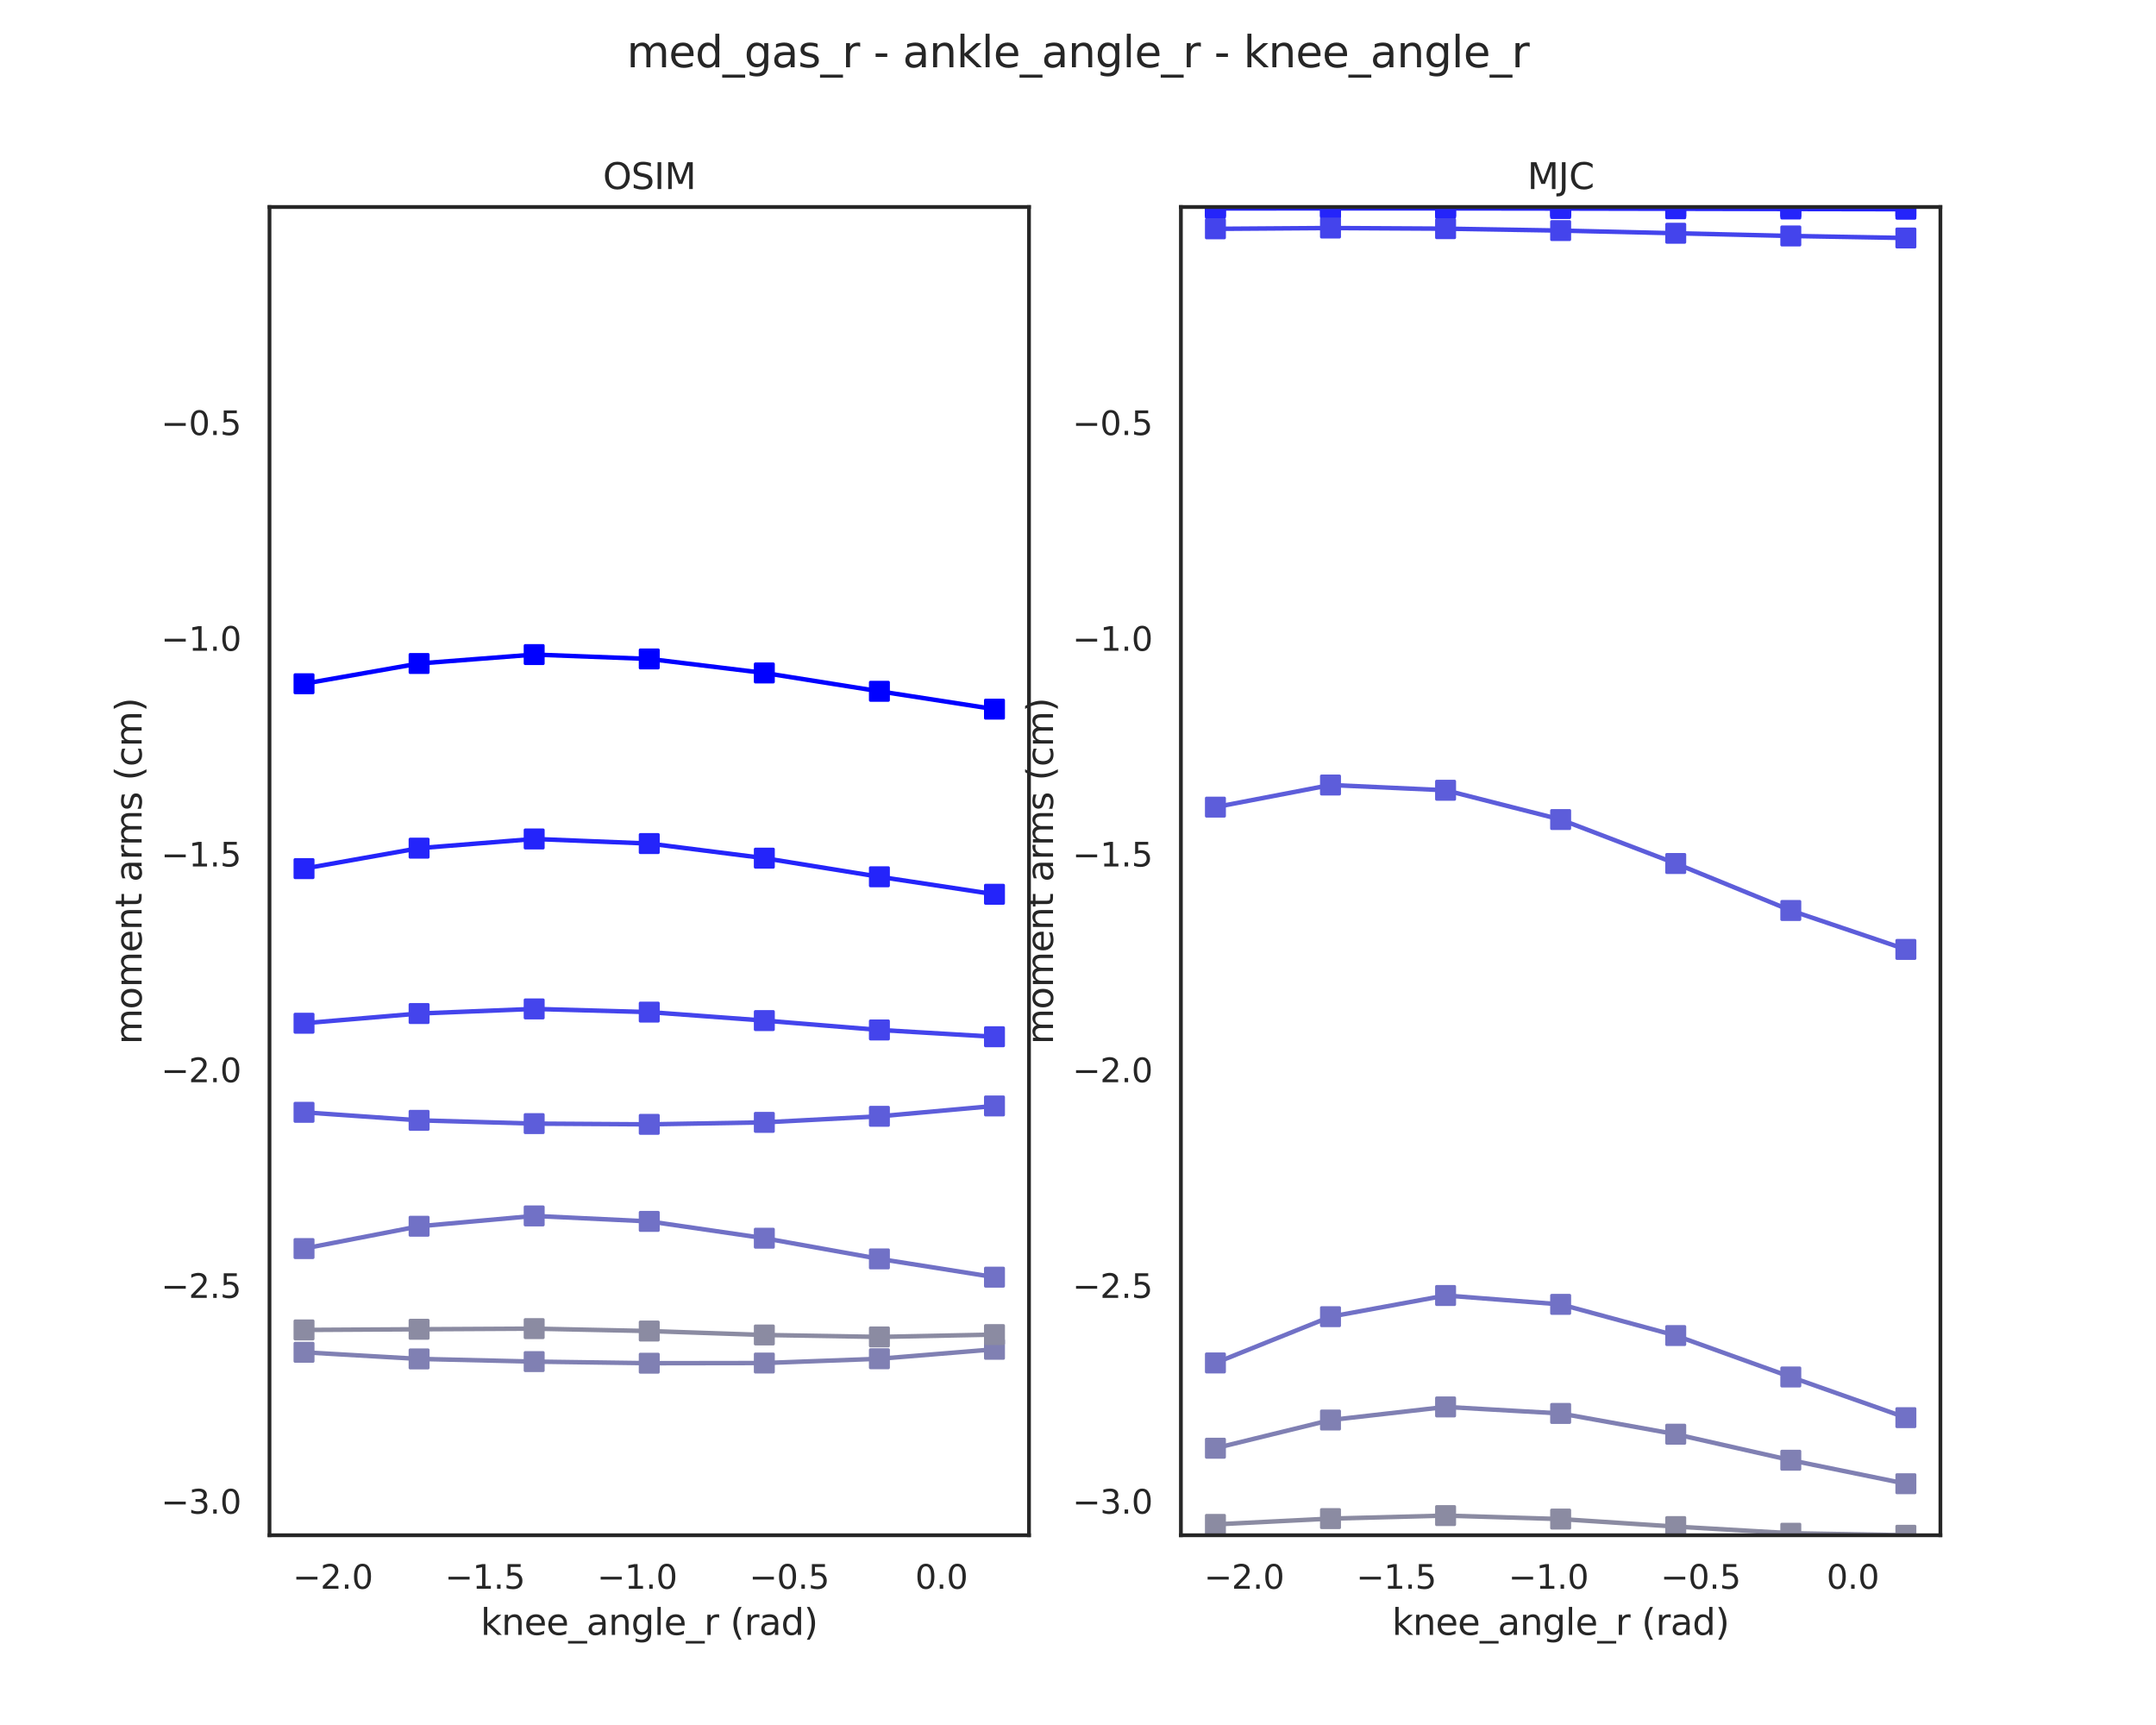 <?xml version="1.0" encoding="utf-8" standalone="no"?>
<!DOCTYPE svg PUBLIC "-//W3C//DTD SVG 1.1//EN"
  "http://www.w3.org/Graphics/SVG/1.1/DTD/svg11.dtd">
<svg xmlns:xlink="http://www.w3.org/1999/xlink" width="720pt" height="576pt" viewBox="0 0 720 576" xmlns="http://www.w3.org/2000/svg" version="1.1">
 <defs>
  <style type="text/css">*{stroke-linejoin: round; stroke-linecap: butt}</style>
 </defs>
 <g id="figure_1">
  <g id="patch_1">
   <path d="M 0 576 
L 720 576 
L 720 0 
L 0 0 
z
" style="fill: #ffffff"/>
  </g>
  <g id="axes_1">
   <g id="patch_2">
    <path d="M 90 512.64 
L 343.636 512.64 
L 343.636 69.12 
L 90 69.12 
z
" style="fill: #ffffff"/>
   </g>
   <g id="matplotlib.axis_1">
    <g id="xtick_1">
     <g id="text_1">
      <!-- −2.0 -->
      <g style="fill: #262626" transform="translate(97.767 530.498) scale(0.11 -0.11)">
       <defs>
        <path id="DejaVuSans-2212" d="M 678 2272 
L 4684 2272 
L 4684 1741 
L 678 1741 
L 678 2272 
z
" transform="scale(0.016)"/>
        <path id="DejaVuSans-32" d="M 1228 531 
L 3431 531 
L 3431 0 
L 469 0 
L 469 531 
Q 828 903 1448 1529 
Q 2069 2156 2228 2338 
Q 2531 2678 2651 2914 
Q 2772 3150 2772 3378 
Q 2772 3750 2511 3984 
Q 2250 4219 1831 4219 
Q 1534 4219 1204 4116 
Q 875 4013 500 3803 
L 500 4441 
Q 881 4594 1212 4672 
Q 1544 4750 1819 4750 
Q 2544 4750 2975 4387 
Q 3406 4025 3406 3419 
Q 3406 3131 3298 2873 
Q 3191 2616 2906 2266 
Q 2828 2175 2409 1742 
Q 1991 1309 1228 531 
z
" transform="scale(0.016)"/>
        <path id="DejaVuSans-2e" d="M 684 794 
L 1344 794 
L 1344 0 
L 684 0 
L 684 794 
z
" transform="scale(0.016)"/>
        <path id="DejaVuSans-30" d="M 2034 4250 
Q 1547 4250 1301 3770 
Q 1056 3291 1056 2328 
Q 1056 1369 1301 889 
Q 1547 409 2034 409 
Q 2525 409 2770 889 
Q 3016 1369 3016 2328 
Q 3016 3291 2770 3770 
Q 2525 4250 2034 4250 
z
M 2034 4750 
Q 2819 4750 3233 4129 
Q 3647 3509 3647 2328 
Q 3647 1150 3233 529 
Q 2819 -91 2034 -91 
Q 1250 -91 836 529 
Q 422 1150 422 2328 
Q 422 3509 836 4129 
Q 1250 4750 2034 4750 
z
" transform="scale(0.016)"/>
       </defs>
       <use xlink:href="#DejaVuSans-2212"/>
       <use xlink:href="#DejaVuSans-32" x="83.789"/>
       <use xlink:href="#DejaVuSans-2e" x="147.412"/>
       <use xlink:href="#DejaVuSans-30" x="179.199"/>
      </g>
     </g>
    </g>
    <g id="xtick_2">
     <g id="text_2">
      <!-- −1.5 -->
      <g style="fill: #262626" transform="translate(148.58 530.498) scale(0.11 -0.11)">
       <defs>
        <path id="DejaVuSans-31" d="M 794 531 
L 1825 531 
L 1825 4091 
L 703 3866 
L 703 4441 
L 1819 4666 
L 2450 4666 
L 2450 531 
L 3481 531 
L 3481 0 
L 794 0 
L 794 531 
z
" transform="scale(0.016)"/>
        <path id="DejaVuSans-35" d="M 691 4666 
L 3169 4666 
L 3169 4134 
L 1269 4134 
L 1269 2991 
Q 1406 3038 1543 3061 
Q 1681 3084 1819 3084 
Q 2600 3084 3056 2656 
Q 3513 2228 3513 1497 
Q 3513 744 3044 326 
Q 2575 -91 1722 -91 
Q 1428 -91 1123 -41 
Q 819 9 494 109 
L 494 744 
Q 775 591 1075 516 
Q 1375 441 1709 441 
Q 2250 441 2565 725 
Q 2881 1009 2881 1497 
Q 2881 1984 2565 2268 
Q 2250 2553 1709 2553 
Q 1456 2553 1204 2497 
Q 953 2441 691 2322 
L 691 4666 
z
" transform="scale(0.016)"/>
       </defs>
       <use xlink:href="#DejaVuSans-2212"/>
       <use xlink:href="#DejaVuSans-31" x="83.789"/>
       <use xlink:href="#DejaVuSans-2e" x="147.412"/>
       <use xlink:href="#DejaVuSans-35" x="179.199"/>
      </g>
     </g>
    </g>
    <g id="xtick_3">
     <g id="text_3">
      <!-- −1.0 -->
      <g style="fill: #262626" transform="translate(199.393 530.498) scale(0.11 -0.11)">
       <use xlink:href="#DejaVuSans-2212"/>
       <use xlink:href="#DejaVuSans-31" x="83.789"/>
       <use xlink:href="#DejaVuSans-2e" x="147.412"/>
       <use xlink:href="#DejaVuSans-30" x="179.199"/>
      </g>
     </g>
    </g>
    <g id="xtick_4">
     <g id="text_4">
      <!-- −0.5 -->
      <g style="fill: #262626" transform="translate(250.205 530.498) scale(0.11 -0.11)">
       <use xlink:href="#DejaVuSans-2212"/>
       <use xlink:href="#DejaVuSans-30" x="83.789"/>
       <use xlink:href="#DejaVuSans-2e" x="147.412"/>
       <use xlink:href="#DejaVuSans-35" x="179.199"/>
      </g>
     </g>
    </g>
    <g id="xtick_5">
     <g id="text_5">
      <!-- 0.0 -->
      <g style="fill: #262626" transform="translate(305.627 530.498) scale(0.11 -0.11)">
       <use xlink:href="#DejaVuSans-30"/>
       <use xlink:href="#DejaVuSans-2e" x="63.623"/>
       <use xlink:href="#DejaVuSans-30" x="95.41"/>
      </g>
     </g>
    </g>
    <g id="text_6">
     <!-- knee_angle_r (rad) -->
     <g style="fill: #262626" transform="translate(160.503 545.904) scale(0.12 -0.12)">
      <defs>
       <path id="DejaVuSans-6b" d="M 581 4863 
L 1159 4863 
L 1159 1991 
L 2875 3500 
L 3609 3500 
L 1753 1863 
L 3688 0 
L 2938 0 
L 1159 1709 
L 1159 0 
L 581 0 
L 581 4863 
z
" transform="scale(0.016)"/>
       <path id="DejaVuSans-6e" d="M 3513 2113 
L 3513 0 
L 2938 0 
L 2938 2094 
Q 2938 2591 2744 2837 
Q 2550 3084 2163 3084 
Q 1697 3084 1428 2787 
Q 1159 2491 1159 1978 
L 1159 0 
L 581 0 
L 581 3500 
L 1159 3500 
L 1159 2956 
Q 1366 3272 1645 3428 
Q 1925 3584 2291 3584 
Q 2894 3584 3203 3211 
Q 3513 2838 3513 2113 
z
" transform="scale(0.016)"/>
       <path id="DejaVuSans-65" d="M 3597 1894 
L 3597 1613 
L 953 1613 
Q 991 1019 1311 708 
Q 1631 397 2203 397 
Q 2534 397 2845 478 
Q 3156 559 3463 722 
L 3463 178 
Q 3153 47 2828 -22 
Q 2503 -91 2169 -91 
Q 1331 -91 842 396 
Q 353 884 353 1716 
Q 353 2575 817 3079 
Q 1281 3584 2069 3584 
Q 2775 3584 3186 3129 
Q 3597 2675 3597 1894 
z
M 3022 2063 
Q 3016 2534 2758 2815 
Q 2500 3097 2075 3097 
Q 1594 3097 1305 2825 
Q 1016 2553 972 2059 
L 3022 2063 
z
" transform="scale(0.016)"/>
       <path id="DejaVuSans-5f" d="M 3263 -1063 
L 3263 -1509 
L -63 -1509 
L -63 -1063 
L 3263 -1063 
z
" transform="scale(0.016)"/>
       <path id="DejaVuSans-61" d="M 2194 1759 
Q 1497 1759 1228 1600 
Q 959 1441 959 1056 
Q 959 750 1161 570 
Q 1363 391 1709 391 
Q 2188 391 2477 730 
Q 2766 1069 2766 1631 
L 2766 1759 
L 2194 1759 
z
M 3341 1997 
L 3341 0 
L 2766 0 
L 2766 531 
Q 2569 213 2275 61 
Q 1981 -91 1556 -91 
Q 1019 -91 701 211 
Q 384 513 384 1019 
Q 384 1609 779 1909 
Q 1175 2209 1959 2209 
L 2766 2209 
L 2766 2266 
Q 2766 2663 2505 2880 
Q 2244 3097 1772 3097 
Q 1472 3097 1187 3025 
Q 903 2953 641 2809 
L 641 3341 
Q 956 3463 1253 3523 
Q 1550 3584 1831 3584 
Q 2591 3584 2966 3190 
Q 3341 2797 3341 1997 
z
" transform="scale(0.016)"/>
       <path id="DejaVuSans-67" d="M 2906 1791 
Q 2906 2416 2648 2759 
Q 2391 3103 1925 3103 
Q 1463 3103 1205 2759 
Q 947 2416 947 1791 
Q 947 1169 1205 825 
Q 1463 481 1925 481 
Q 2391 481 2648 825 
Q 2906 1169 2906 1791 
z
M 3481 434 
Q 3481 -459 3084 -895 
Q 2688 -1331 1869 -1331 
Q 1566 -1331 1297 -1286 
Q 1028 -1241 775 -1147 
L 775 -588 
Q 1028 -725 1275 -790 
Q 1522 -856 1778 -856 
Q 2344 -856 2625 -561 
Q 2906 -266 2906 331 
L 2906 616 
Q 2728 306 2450 153 
Q 2172 0 1784 0 
Q 1141 0 747 490 
Q 353 981 353 1791 
Q 353 2603 747 3093 
Q 1141 3584 1784 3584 
Q 2172 3584 2450 3431 
Q 2728 3278 2906 2969 
L 2906 3500 
L 3481 3500 
L 3481 434 
z
" transform="scale(0.016)"/>
       <path id="DejaVuSans-6c" d="M 603 4863 
L 1178 4863 
L 1178 0 
L 603 0 
L 603 4863 
z
" transform="scale(0.016)"/>
       <path id="DejaVuSans-72" d="M 2631 2963 
Q 2534 3019 2420 3045 
Q 2306 3072 2169 3072 
Q 1681 3072 1420 2755 
Q 1159 2438 1159 1844 
L 1159 0 
L 581 0 
L 581 3500 
L 1159 3500 
L 1159 2956 
Q 1341 3275 1631 3429 
Q 1922 3584 2338 3584 
Q 2397 3584 2469 3576 
Q 2541 3569 2628 3553 
L 2631 2963 
z
" transform="scale(0.016)"/>
       <path id="DejaVuSans-20" transform="scale(0.016)"/>
       <path id="DejaVuSans-28" d="M 1984 4856 
Q 1566 4138 1362 3434 
Q 1159 2731 1159 2009 
Q 1159 1288 1364 580 
Q 1569 -128 1984 -844 
L 1484 -844 
Q 1016 -109 783 600 
Q 550 1309 550 2009 
Q 550 2706 781 3412 
Q 1013 4119 1484 4856 
L 1984 4856 
z
" transform="scale(0.016)"/>
       <path id="DejaVuSans-64" d="M 2906 2969 
L 2906 4863 
L 3481 4863 
L 3481 0 
L 2906 0 
L 2906 525 
Q 2725 213 2448 61 
Q 2172 -91 1784 -91 
Q 1150 -91 751 415 
Q 353 922 353 1747 
Q 353 2572 751 3078 
Q 1150 3584 1784 3584 
Q 2172 3584 2448 3432 
Q 2725 3281 2906 2969 
z
M 947 1747 
Q 947 1113 1208 752 
Q 1469 391 1925 391 
Q 2381 391 2643 752 
Q 2906 1113 2906 1747 
Q 2906 2381 2643 2742 
Q 2381 3103 1925 3103 
Q 1469 3103 1208 2742 
Q 947 2381 947 1747 
z
" transform="scale(0.016)"/>
       <path id="DejaVuSans-29" d="M 513 4856 
L 1013 4856 
Q 1481 4119 1714 3412 
Q 1947 2706 1947 2009 
Q 1947 1309 1714 600 
Q 1481 -109 1013 -844 
L 513 -844 
Q 928 -128 1133 580 
Q 1338 1288 1338 2009 
Q 1338 2731 1133 3434 
Q 928 4138 513 4856 
z
" transform="scale(0.016)"/>
      </defs>
      <use xlink:href="#DejaVuSans-6b"/>
      <use xlink:href="#DejaVuSans-6e" x="57.91"/>
      <use xlink:href="#DejaVuSans-65" x="121.289"/>
      <use xlink:href="#DejaVuSans-65" x="182.812"/>
      <use xlink:href="#DejaVuSans-5f" x="244.336"/>
      <use xlink:href="#DejaVuSans-61" x="294.336"/>
      <use xlink:href="#DejaVuSans-6e" x="355.615"/>
      <use xlink:href="#DejaVuSans-67" x="418.994"/>
      <use xlink:href="#DejaVuSans-6c" x="482.471"/>
      <use xlink:href="#DejaVuSans-65" x="510.254"/>
      <use xlink:href="#DejaVuSans-5f" x="571.777"/>
      <use xlink:href="#DejaVuSans-72" x="621.777"/>
      <use xlink:href="#DejaVuSans-20" x="662.891"/>
      <use xlink:href="#DejaVuSans-28" x="694.678"/>
      <use xlink:href="#DejaVuSans-72" x="733.691"/>
      <use xlink:href="#DejaVuSans-61" x="774.805"/>
      <use xlink:href="#DejaVuSans-64" x="836.084"/>
      <use xlink:href="#DejaVuSans-29" x="899.561"/>
     </g>
    </g>
   </g>
   <g id="matplotlib.axis_2">
    <g id="ytick_1">
     <g id="text_7">
      <!-- −3.0 -->
      <g style="fill: #262626" transform="translate(53.789 505.416) scale(0.11 -0.11)">
       <defs>
        <path id="DejaVuSans-33" d="M 2597 2516 
Q 3050 2419 3304 2112 
Q 3559 1806 3559 1356 
Q 3559 666 3084 287 
Q 2609 -91 1734 -91 
Q 1441 -91 1130 -33 
Q 819 25 488 141 
L 488 750 
Q 750 597 1062 519 
Q 1375 441 1716 441 
Q 2309 441 2620 675 
Q 2931 909 2931 1356 
Q 2931 1769 2642 2001 
Q 2353 2234 1838 2234 
L 1294 2234 
L 1294 2753 
L 1863 2753 
Q 2328 2753 2575 2939 
Q 2822 3125 2822 3475 
Q 2822 3834 2567 4026 
Q 2313 4219 1838 4219 
Q 1578 4219 1281 4162 
Q 984 4106 628 3988 
L 628 4550 
Q 988 4650 1302 4700 
Q 1616 4750 1894 4750 
Q 2613 4750 3031 4423 
Q 3450 4097 3450 3541 
Q 3450 3153 3228 2886 
Q 3006 2619 2597 2516 
z
" transform="scale(0.016)"/>
       </defs>
       <use xlink:href="#DejaVuSans-2212"/>
       <use xlink:href="#DejaVuSans-33" x="83.789"/>
       <use xlink:href="#DejaVuSans-2e" x="147.412"/>
       <use xlink:href="#DejaVuSans-30" x="179.199"/>
      </g>
     </g>
    </g>
    <g id="ytick_2">
     <g id="text_8">
      <!-- −2.5 -->
      <g style="fill: #262626" transform="translate(53.789 433.385) scale(0.11 -0.11)">
       <use xlink:href="#DejaVuSans-2212"/>
       <use xlink:href="#DejaVuSans-32" x="83.789"/>
       <use xlink:href="#DejaVuSans-2e" x="147.412"/>
       <use xlink:href="#DejaVuSans-35" x="179.199"/>
      </g>
     </g>
    </g>
    <g id="ytick_3">
     <g id="text_9">
      <!-- −2.0 -->
      <g style="fill: #262626" transform="translate(53.789 361.354) scale(0.11 -0.11)">
       <use xlink:href="#DejaVuSans-2212"/>
       <use xlink:href="#DejaVuSans-32" x="83.789"/>
       <use xlink:href="#DejaVuSans-2e" x="147.412"/>
       <use xlink:href="#DejaVuSans-30" x="179.199"/>
      </g>
     </g>
    </g>
    <g id="ytick_4">
     <g id="text_10">
      <!-- −1.5 -->
      <g style="fill: #262626" transform="translate(53.789 289.323) scale(0.11 -0.11)">
       <use xlink:href="#DejaVuSans-2212"/>
       <use xlink:href="#DejaVuSans-31" x="83.789"/>
       <use xlink:href="#DejaVuSans-2e" x="147.412"/>
       <use xlink:href="#DejaVuSans-35" x="179.199"/>
      </g>
     </g>
    </g>
    <g id="ytick_5">
     <g id="text_11">
      <!-- −1.0 -->
      <g style="fill: #262626" transform="translate(53.789 217.292) scale(0.11 -0.11)">
       <use xlink:href="#DejaVuSans-2212"/>
       <use xlink:href="#DejaVuSans-31" x="83.789"/>
       <use xlink:href="#DejaVuSans-2e" x="147.412"/>
       <use xlink:href="#DejaVuSans-30" x="179.199"/>
      </g>
     </g>
    </g>
    <g id="ytick_6">
     <g id="text_12">
      <!-- −0.5 -->
      <g style="fill: #262626" transform="translate(53.789 145.261) scale(0.11 -0.11)">
       <use xlink:href="#DejaVuSans-2212"/>
       <use xlink:href="#DejaVuSans-30" x="83.789"/>
       <use xlink:href="#DejaVuSans-2e" x="147.412"/>
       <use xlink:href="#DejaVuSans-35" x="179.199"/>
      </g>
     </g>
    </g>
    <g id="text_13">
     <!-- moment arms (cm) -->
     <g style="fill: #262626" transform="translate(47.293 348.734) rotate(-90) scale(0.12 -0.12)">
      <defs>
       <path id="DejaVuSans-6d" d="M 3328 2828 
Q 3544 3216 3844 3400 
Q 4144 3584 4550 3584 
Q 5097 3584 5394 3201 
Q 5691 2819 5691 2113 
L 5691 0 
L 5113 0 
L 5113 2094 
Q 5113 2597 4934 2840 
Q 4756 3084 4391 3084 
Q 3944 3084 3684 2787 
Q 3425 2491 3425 1978 
L 3425 0 
L 2847 0 
L 2847 2094 
Q 2847 2600 2669 2842 
Q 2491 3084 2119 3084 
Q 1678 3084 1418 2786 
Q 1159 2488 1159 1978 
L 1159 0 
L 581 0 
L 581 3500 
L 1159 3500 
L 1159 2956 
Q 1356 3278 1631 3431 
Q 1906 3584 2284 3584 
Q 2666 3584 2933 3390 
Q 3200 3197 3328 2828 
z
" transform="scale(0.016)"/>
       <path id="DejaVuSans-6f" d="M 1959 3097 
Q 1497 3097 1228 2736 
Q 959 2375 959 1747 
Q 959 1119 1226 758 
Q 1494 397 1959 397 
Q 2419 397 2687 759 
Q 2956 1122 2956 1747 
Q 2956 2369 2687 2733 
Q 2419 3097 1959 3097 
z
M 1959 3584 
Q 2709 3584 3137 3096 
Q 3566 2609 3566 1747 
Q 3566 888 3137 398 
Q 2709 -91 1959 -91 
Q 1206 -91 779 398 
Q 353 888 353 1747 
Q 353 2609 779 3096 
Q 1206 3584 1959 3584 
z
" transform="scale(0.016)"/>
       <path id="DejaVuSans-74" d="M 1172 4494 
L 1172 3500 
L 2356 3500 
L 2356 3053 
L 1172 3053 
L 1172 1153 
Q 1172 725 1289 603 
Q 1406 481 1766 481 
L 2356 481 
L 2356 0 
L 1766 0 
Q 1100 0 847 248 
Q 594 497 594 1153 
L 594 3053 
L 172 3053 
L 172 3500 
L 594 3500 
L 594 4494 
L 1172 4494 
z
" transform="scale(0.016)"/>
       <path id="DejaVuSans-73" d="M 2834 3397 
L 2834 2853 
Q 2591 2978 2328 3040 
Q 2066 3103 1784 3103 
Q 1356 3103 1142 2972 
Q 928 2841 928 2578 
Q 928 2378 1081 2264 
Q 1234 2150 1697 2047 
L 1894 2003 
Q 2506 1872 2764 1633 
Q 3022 1394 3022 966 
Q 3022 478 2636 193 
Q 2250 -91 1575 -91 
Q 1294 -91 989 -36 
Q 684 19 347 128 
L 347 722 
Q 666 556 975 473 
Q 1284 391 1588 391 
Q 1994 391 2212 530 
Q 2431 669 2431 922 
Q 2431 1156 2273 1281 
Q 2116 1406 1581 1522 
L 1381 1569 
Q 847 1681 609 1914 
Q 372 2147 372 2553 
Q 372 3047 722 3315 
Q 1072 3584 1716 3584 
Q 2034 3584 2315 3537 
Q 2597 3491 2834 3397 
z
" transform="scale(0.016)"/>
       <path id="DejaVuSans-63" d="M 3122 3366 
L 3122 2828 
Q 2878 2963 2633 3030 
Q 2388 3097 2138 3097 
Q 1578 3097 1268 2742 
Q 959 2388 959 1747 
Q 959 1106 1268 751 
Q 1578 397 2138 397 
Q 2388 397 2633 464 
Q 2878 531 3122 666 
L 3122 134 
Q 2881 22 2623 -34 
Q 2366 -91 2075 -91 
Q 1284 -91 818 406 
Q 353 903 353 1747 
Q 353 2603 823 3093 
Q 1294 3584 2113 3584 
Q 2378 3584 2631 3529 
Q 2884 3475 3122 3366 
z
" transform="scale(0.016)"/>
      </defs>
      <use xlink:href="#DejaVuSans-6d"/>
      <use xlink:href="#DejaVuSans-6f" x="97.412"/>
      <use xlink:href="#DejaVuSans-6d" x="158.594"/>
      <use xlink:href="#DejaVuSans-65" x="256.006"/>
      <use xlink:href="#DejaVuSans-6e" x="317.529"/>
      <use xlink:href="#DejaVuSans-74" x="380.908"/>
      <use xlink:href="#DejaVuSans-20" x="420.117"/>
      <use xlink:href="#DejaVuSans-61" x="451.904"/>
      <use xlink:href="#DejaVuSans-72" x="513.184"/>
      <use xlink:href="#DejaVuSans-6d" x="552.547"/>
      <use xlink:href="#DejaVuSans-73" x="649.959"/>
      <use xlink:href="#DejaVuSans-20" x="702.059"/>
      <use xlink:href="#DejaVuSans-28" x="733.846"/>
      <use xlink:href="#DejaVuSans-63" x="772.859"/>
      <use xlink:href="#DejaVuSans-6d" x="827.84"/>
      <use xlink:href="#DejaVuSans-29" x="925.252"/>
     </g>
    </g>
   </g>
   <g id="line2d_1">
    <path d="M 101.529 228.313 
L 139.959 221.546 
L 178.388 218.571 
L 216.818 220.028 
L 255.248 224.71 
L 293.678 230.829 
L 332.107 236.792 
" clip-path="url(#p6b335e7b1e)" style="fill: none; stroke: #0000ff; stroke-width: 1.5; stroke-linecap: round"/>
    <defs>
     <path id="m01682c5b26" d="M -3 3 
L 3 3 
L 3 -3 
L -3 -3 
z
" style="stroke: #0000ff; stroke-linejoin: miter"/>
    </defs>
    <g clip-path="url(#p6b335e7b1e)">
     <use xlink:href="#m01682c5b26" x="101.529" y="228.313" style="fill: #0000ff; stroke: #0000ff; stroke-linejoin: miter"/>
     <use xlink:href="#m01682c5b26" x="139.959" y="221.546" style="fill: #0000ff; stroke: #0000ff; stroke-linejoin: miter"/>
     <use xlink:href="#m01682c5b26" x="178.388" y="218.571" style="fill: #0000ff; stroke: #0000ff; stroke-linejoin: miter"/>
     <use xlink:href="#m01682c5b26" x="216.818" y="220.028" style="fill: #0000ff; stroke: #0000ff; stroke-linejoin: miter"/>
     <use xlink:href="#m01682c5b26" x="255.248" y="224.71" style="fill: #0000ff; stroke: #0000ff; stroke-linejoin: miter"/>
     <use xlink:href="#m01682c5b26" x="293.678" y="230.829" style="fill: #0000ff; stroke: #0000ff; stroke-linejoin: miter"/>
     <use xlink:href="#m01682c5b26" x="332.107" y="236.792" style="fill: #0000ff; stroke: #0000ff; stroke-linejoin: miter"/>
    </g>
   </g>
   <g id="line2d_2">
    <path d="M 101.529 290.048 
L 139.959 283.212 
L 178.388 280.14 
L 216.818 281.678 
L 255.248 286.55 
L 293.678 292.77 
L 332.107 298.606 
" clip-path="url(#p6b335e7b1e)" style="fill: none; stroke: #2424fa; stroke-width: 1.5; stroke-linecap: round"/>
    <defs>
     <path id="mc6eb8c9f52" d="M -3 3 
L 3 3 
L 3 -3 
L -3 -3 
z
" style="stroke: #2424fa; stroke-linejoin: miter"/>
    </defs>
    <g clip-path="url(#p6b335e7b1e)">
     <use xlink:href="#mc6eb8c9f52" x="101.529" y="290.048" style="fill: #2424fa; stroke: #2424fa; stroke-linejoin: miter"/>
     <use xlink:href="#mc6eb8c9f52" x="139.959" y="283.212" style="fill: #2424fa; stroke: #2424fa; stroke-linejoin: miter"/>
     <use xlink:href="#mc6eb8c9f52" x="178.388" y="280.14" style="fill: #2424fa; stroke: #2424fa; stroke-linejoin: miter"/>
     <use xlink:href="#mc6eb8c9f52" x="216.818" y="281.678" style="fill: #2424fa; stroke: #2424fa; stroke-linejoin: miter"/>
     <use xlink:href="#mc6eb8c9f52" x="255.248" y="286.55" style="fill: #2424fa; stroke: #2424fa; stroke-linejoin: miter"/>
     <use xlink:href="#mc6eb8c9f52" x="293.678" y="292.77" style="fill: #2424fa; stroke: #2424fa; stroke-linejoin: miter"/>
     <use xlink:href="#mc6eb8c9f52" x="332.107" y="298.606" style="fill: #2424fa; stroke: #2424fa; stroke-linejoin: miter"/>
    </g>
   </g>
   <g id="line2d_3">
    <path d="M 101.529 341.671 
L 139.959 338.426 
L 178.388 336.891 
L 216.818 337.955 
L 255.248 340.785 
L 293.678 343.917 
L 332.107 346.19 
" clip-path="url(#p6b335e7b1e)" style="fill: none; stroke: #4444ec; stroke-width: 1.5; stroke-linecap: round"/>
    <defs>
     <path id="m42665637b7" d="M -3 3 
L 3 3 
L 3 -3 
L -3 -3 
z
" style="stroke: #4444ec; stroke-linejoin: miter"/>
    </defs>
    <g clip-path="url(#p6b335e7b1e)">
     <use xlink:href="#m42665637b7" x="101.529" y="341.671" style="fill: #4444ec; stroke: #4444ec; stroke-linejoin: miter"/>
     <use xlink:href="#m42665637b7" x="139.959" y="338.426" style="fill: #4444ec; stroke: #4444ec; stroke-linejoin: miter"/>
     <use xlink:href="#m42665637b7" x="178.388" y="336.891" style="fill: #4444ec; stroke: #4444ec; stroke-linejoin: miter"/>
     <use xlink:href="#m42665637b7" x="216.818" y="337.955" style="fill: #4444ec; stroke: #4444ec; stroke-linejoin: miter"/>
     <use xlink:href="#m42665637b7" x="255.248" y="340.785" style="fill: #4444ec; stroke: #4444ec; stroke-linejoin: miter"/>
     <use xlink:href="#m42665637b7" x="293.678" y="343.917" style="fill: #4444ec; stroke: #4444ec; stroke-linejoin: miter"/>
     <use xlink:href="#m42665637b7" x="332.107" y="346.19" style="fill: #4444ec; stroke: #4444ec; stroke-linejoin: miter"/>
    </g>
   </g>
   <g id="line2d_4">
    <path d="M 101.529 371.415 
L 139.959 374.093 
L 178.388 375.189 
L 216.818 375.435 
L 255.248 374.769 
L 293.678 372.751 
L 332.107 369.291 
" clip-path="url(#p6b335e7b1e)" style="fill: none; stroke: #5d5dda; stroke-width: 1.5; stroke-linecap: round"/>
    <defs>
     <path id="m919f1be9de" d="M -3 3 
L 3 3 
L 3 -3 
L -3 -3 
z
" style="stroke: #5d5dda; stroke-linejoin: miter"/>
    </defs>
    <g clip-path="url(#p6b335e7b1e)">
     <use xlink:href="#m919f1be9de" x="101.529" y="371.415" style="fill: #5d5dda; stroke: #5d5dda; stroke-linejoin: miter"/>
     <use xlink:href="#m919f1be9de" x="139.959" y="374.093" style="fill: #5d5dda; stroke: #5d5dda; stroke-linejoin: miter"/>
     <use xlink:href="#m919f1be9de" x="178.388" y="375.189" style="fill: #5d5dda; stroke: #5d5dda; stroke-linejoin: miter"/>
     <use xlink:href="#m919f1be9de" x="216.818" y="375.435" style="fill: #5d5dda; stroke: #5d5dda; stroke-linejoin: miter"/>
     <use xlink:href="#m919f1be9de" x="255.248" y="374.769" style="fill: #5d5dda; stroke: #5d5dda; stroke-linejoin: miter"/>
     <use xlink:href="#m919f1be9de" x="293.678" y="372.751" style="fill: #5d5dda; stroke: #5d5dda; stroke-linejoin: miter"/>
     <use xlink:href="#m919f1be9de" x="332.107" y="369.291" style="fill: #5d5dda; stroke: #5d5dda; stroke-linejoin: miter"/>
    </g>
   </g>
   <g id="line2d_5">
    <path d="M 101.529 416.916 
L 139.959 409.462 
L 178.388 406.012 
L 216.818 407.84 
L 255.248 413.452 
L 293.678 420.364 
L 332.107 426.458 
" clip-path="url(#p6b335e7b1e)" style="fill: none; stroke: #7171c6; stroke-width: 1.5; stroke-linecap: round"/>
    <defs>
     <path id="m38a9efe586" d="M -3 3 
L 3 3 
L 3 -3 
L -3 -3 
z
" style="stroke: #7171c6; stroke-linejoin: miter"/>
    </defs>
    <g clip-path="url(#p6b335e7b1e)">
     <use xlink:href="#m38a9efe586" x="101.529" y="416.916" style="fill: #7171c6; stroke: #7171c6; stroke-linejoin: miter"/>
     <use xlink:href="#m38a9efe586" x="139.959" y="409.462" style="fill: #7171c6; stroke: #7171c6; stroke-linejoin: miter"/>
     <use xlink:href="#m38a9efe586" x="178.388" y="406.012" style="fill: #7171c6; stroke: #7171c6; stroke-linejoin: miter"/>
     <use xlink:href="#m38a9efe586" x="216.818" y="407.84" style="fill: #7171c6; stroke: #7171c6; stroke-linejoin: miter"/>
     <use xlink:href="#m38a9efe586" x="255.248" y="413.452" style="fill: #7171c6; stroke: #7171c6; stroke-linejoin: miter"/>
     <use xlink:href="#m38a9efe586" x="293.678" y="420.364" style="fill: #7171c6; stroke: #7171c6; stroke-linejoin: miter"/>
     <use xlink:href="#m38a9efe586" x="332.107" y="426.458" style="fill: #7171c6; stroke: #7171c6; stroke-linejoin: miter"/>
    </g>
   </g>
   <g id="line2d_6">
    <path d="M 101.529 451.546 
L 139.959 453.762 
L 178.388 454.656 
L 216.818 455.191 
L 255.248 455.134 
L 293.678 453.705 
L 332.107 450.549 
" clip-path="url(#p6b335e7b1e)" style="fill: none; stroke: #8080b3; stroke-width: 1.5; stroke-linecap: round"/>
    <defs>
     <path id="m3451bf20a8" d="M -3 3 
L 3 3 
L 3 -3 
L -3 -3 
z
" style="stroke: #8080b3; stroke-linejoin: miter"/>
    </defs>
    <g clip-path="url(#p6b335e7b1e)">
     <use xlink:href="#m3451bf20a8" x="101.529" y="451.546" style="fill: #8080b3; stroke: #8080b3; stroke-linejoin: miter"/>
     <use xlink:href="#m3451bf20a8" x="139.959" y="453.762" style="fill: #8080b3; stroke: #8080b3; stroke-linejoin: miter"/>
     <use xlink:href="#m3451bf20a8" x="178.388" y="454.656" style="fill: #8080b3; stroke: #8080b3; stroke-linejoin: miter"/>
     <use xlink:href="#m3451bf20a8" x="216.818" y="455.191" style="fill: #8080b3; stroke: #8080b3; stroke-linejoin: miter"/>
     <use xlink:href="#m3451bf20a8" x="255.248" y="455.134" style="fill: #8080b3; stroke: #8080b3; stroke-linejoin: miter"/>
     <use xlink:href="#m3451bf20a8" x="293.678" y="453.705" style="fill: #8080b3; stroke: #8080b3; stroke-linejoin: miter"/>
     <use xlink:href="#m3451bf20a8" x="332.107" y="450.549" style="fill: #8080b3; stroke: #8080b3; stroke-linejoin: miter"/>
    </g>
   </g>
   <g id="line2d_7">
    <path d="M 101.529 444.084 
L 139.959 443.86 
L 178.388 443.649 
L 216.818 444.454 
L 255.248 445.763 
L 293.678 446.416 
L 332.107 445.635 
" clip-path="url(#p6b335e7b1e)" style="fill: none; stroke: #8b8ba2; stroke-width: 1.5; stroke-linecap: round"/>
    <defs>
     <path id="mb50a47cafa" d="M -3 3 
L 3 3 
L 3 -3 
L -3 -3 
z
" style="stroke: #8b8ba2; stroke-linejoin: miter"/>
    </defs>
    <g clip-path="url(#p6b335e7b1e)">
     <use xlink:href="#mb50a47cafa" x="101.529" y="444.084" style="fill: #8b8ba2; stroke: #8b8ba2; stroke-linejoin: miter"/>
     <use xlink:href="#mb50a47cafa" x="139.959" y="443.86" style="fill: #8b8ba2; stroke: #8b8ba2; stroke-linejoin: miter"/>
     <use xlink:href="#mb50a47cafa" x="178.388" y="443.649" style="fill: #8b8ba2; stroke: #8b8ba2; stroke-linejoin: miter"/>
     <use xlink:href="#mb50a47cafa" x="216.818" y="444.454" style="fill: #8b8ba2; stroke: #8b8ba2; stroke-linejoin: miter"/>
     <use xlink:href="#mb50a47cafa" x="255.248" y="445.763" style="fill: #8b8ba2; stroke: #8b8ba2; stroke-linejoin: miter"/>
     <use xlink:href="#mb50a47cafa" x="293.678" y="446.416" style="fill: #8b8ba2; stroke: #8b8ba2; stroke-linejoin: miter"/>
     <use xlink:href="#mb50a47cafa" x="332.107" y="445.635" style="fill: #8b8ba2; stroke: #8b8ba2; stroke-linejoin: miter"/>
    </g>
   </g>
   <g id="patch_3">
    <path d="M 90 512.64 
L 90 69.12 
" style="fill: none; stroke: #262626; stroke-width: 1.25; stroke-linejoin: miter; stroke-linecap: square"/>
   </g>
   <g id="patch_4">
    <path d="M 343.636 512.64 
L 343.636 69.12 
" style="fill: none; stroke: #262626; stroke-width: 1.25; stroke-linejoin: miter; stroke-linecap: square"/>
   </g>
   <g id="patch_5">
    <path d="M 90 512.64 
L 343.636 512.64 
" style="fill: none; stroke: #262626; stroke-width: 1.25; stroke-linejoin: miter; stroke-linecap: square"/>
   </g>
   <g id="patch_6">
    <path d="M 90 69.12 
L 343.636 69.12 
" style="fill: none; stroke: #262626; stroke-width: 1.25; stroke-linejoin: miter; stroke-linecap: square"/>
   </g>
   <g id="text_14">
    <!-- OSIM -->
    <g style="fill: #262626" transform="translate(201.339 63.12) scale(0.12 -0.12)">
     <defs>
      <path id="DejaVuSans-4f" d="M 2522 4238 
Q 1834 4238 1429 3725 
Q 1025 3213 1025 2328 
Q 1025 1447 1429 934 
Q 1834 422 2522 422 
Q 3209 422 3611 934 
Q 4013 1447 4013 2328 
Q 4013 3213 3611 3725 
Q 3209 4238 2522 4238 
z
M 2522 4750 
Q 3503 4750 4090 4092 
Q 4678 3434 4678 2328 
Q 4678 1225 4090 567 
Q 3503 -91 2522 -91 
Q 1538 -91 948 565 
Q 359 1222 359 2328 
Q 359 3434 948 4092 
Q 1538 4750 2522 4750 
z
" transform="scale(0.016)"/>
      <path id="DejaVuSans-53" d="M 3425 4513 
L 3425 3897 
Q 3066 4069 2747 4153 
Q 2428 4238 2131 4238 
Q 1616 4238 1336 4038 
Q 1056 3838 1056 3469 
Q 1056 3159 1242 3001 
Q 1428 2844 1947 2747 
L 2328 2669 
Q 3034 2534 3370 2195 
Q 3706 1856 3706 1288 
Q 3706 609 3251 259 
Q 2797 -91 1919 -91 
Q 1588 -91 1214 -16 
Q 841 59 441 206 
L 441 856 
Q 825 641 1194 531 
Q 1563 422 1919 422 
Q 2459 422 2753 634 
Q 3047 847 3047 1241 
Q 3047 1584 2836 1778 
Q 2625 1972 2144 2069 
L 1759 2144 
Q 1053 2284 737 2584 
Q 422 2884 422 3419 
Q 422 4038 858 4394 
Q 1294 4750 2059 4750 
Q 2388 4750 2728 4690 
Q 3069 4631 3425 4513 
z
" transform="scale(0.016)"/>
      <path id="DejaVuSans-49" d="M 628 4666 
L 1259 4666 
L 1259 0 
L 628 0 
L 628 4666 
z
" transform="scale(0.016)"/>
      <path id="DejaVuSans-4d" d="M 628 4666 
L 1569 4666 
L 2759 1491 
L 3956 4666 
L 4897 4666 
L 4897 0 
L 4281 0 
L 4281 4097 
L 3078 897 
L 2444 897 
L 1241 4097 
L 1241 0 
L 628 0 
L 628 4666 
z
" transform="scale(0.016)"/>
     </defs>
     <use xlink:href="#DejaVuSans-4f"/>
     <use xlink:href="#DejaVuSans-53" x="78.711"/>
     <use xlink:href="#DejaVuSans-49" x="142.188"/>
     <use xlink:href="#DejaVuSans-4d" x="171.68"/>
    </g>
   </g>
  </g>
  <g id="axes_2">
   <g id="patch_7">
    <path d="M 394.364 512.64 
L 648 512.64 
L 648 69.12 
L 394.364 69.12 
z
" style="fill: #ffffff"/>
   </g>
   <g id="matplotlib.axis_3">
    <g id="xtick_6">
     <g id="text_15">
      <!-- −2.0 -->
      <g style="fill: #262626" transform="translate(402.092 530.498) scale(0.11 -0.11)">
       <use xlink:href="#DejaVuSans-2212"/>
       <use xlink:href="#DejaVuSans-32" x="83.789"/>
       <use xlink:href="#DejaVuSans-2e" x="147.412"/>
       <use xlink:href="#DejaVuSans-30" x="179.199"/>
      </g>
     </g>
    </g>
    <g id="xtick_7">
     <g id="text_16">
      <!-- −1.5 -->
      <g style="fill: #262626" transform="translate(452.913 530.498) scale(0.11 -0.11)">
       <use xlink:href="#DejaVuSans-2212"/>
       <use xlink:href="#DejaVuSans-31" x="83.789"/>
       <use xlink:href="#DejaVuSans-2e" x="147.412"/>
       <use xlink:href="#DejaVuSans-35" x="179.199"/>
      </g>
     </g>
    </g>
    <g id="xtick_8">
     <g id="text_17">
      <!-- −1.0 -->
      <g style="fill: #262626" transform="translate(503.735 530.498) scale(0.11 -0.11)">
       <use xlink:href="#DejaVuSans-2212"/>
       <use xlink:href="#DejaVuSans-31" x="83.789"/>
       <use xlink:href="#DejaVuSans-2e" x="147.412"/>
       <use xlink:href="#DejaVuSans-30" x="179.199"/>
      </g>
     </g>
    </g>
    <g id="xtick_9">
     <g id="text_18">
      <!-- −0.5 -->
      <g style="fill: #262626" transform="translate(554.557 530.498) scale(0.11 -0.11)">
       <use xlink:href="#DejaVuSans-2212"/>
       <use xlink:href="#DejaVuSans-30" x="83.789"/>
       <use xlink:href="#DejaVuSans-2e" x="147.412"/>
       <use xlink:href="#DejaVuSans-35" x="179.199"/>
      </g>
     </g>
    </g>
    <g id="xtick_10">
     <g id="text_19">
      <!-- 0.0 -->
      <g style="fill: #262626" transform="translate(609.988 530.498) scale(0.11 -0.11)">
       <use xlink:href="#DejaVuSans-30"/>
       <use xlink:href="#DejaVuSans-2e" x="63.623"/>
       <use xlink:href="#DejaVuSans-30" x="95.41"/>
      </g>
     </g>
    </g>
    <g id="text_20">
     <!-- knee_angle_r (rad) -->
     <g style="fill: #262626" transform="translate(464.866 545.904) scale(0.12 -0.12)">
      <use xlink:href="#DejaVuSans-6b"/>
      <use xlink:href="#DejaVuSans-6e" x="57.91"/>
      <use xlink:href="#DejaVuSans-65" x="121.289"/>
      <use xlink:href="#DejaVuSans-65" x="182.812"/>
      <use xlink:href="#DejaVuSans-5f" x="244.336"/>
      <use xlink:href="#DejaVuSans-61" x="294.336"/>
      <use xlink:href="#DejaVuSans-6e" x="355.615"/>
      <use xlink:href="#DejaVuSans-67" x="418.994"/>
      <use xlink:href="#DejaVuSans-6c" x="482.471"/>
      <use xlink:href="#DejaVuSans-65" x="510.254"/>
      <use xlink:href="#DejaVuSans-5f" x="571.777"/>
      <use xlink:href="#DejaVuSans-72" x="621.777"/>
      <use xlink:href="#DejaVuSans-20" x="662.891"/>
      <use xlink:href="#DejaVuSans-28" x="694.678"/>
      <use xlink:href="#DejaVuSans-72" x="733.691"/>
      <use xlink:href="#DejaVuSans-61" x="774.805"/>
      <use xlink:href="#DejaVuSans-64" x="836.084"/>
      <use xlink:href="#DejaVuSans-29" x="899.561"/>
     </g>
    </g>
   </g>
   <g id="matplotlib.axis_4">
    <g id="ytick_7">
     <g id="text_21">
      <!-- −3.0 -->
      <g style="fill: #262626" transform="translate(358.153 505.416) scale(0.11 -0.11)">
       <use xlink:href="#DejaVuSans-2212"/>
       <use xlink:href="#DejaVuSans-33" x="83.789"/>
       <use xlink:href="#DejaVuSans-2e" x="147.412"/>
       <use xlink:href="#DejaVuSans-30" x="179.199"/>
      </g>
     </g>
    </g>
    <g id="ytick_8">
     <g id="text_22">
      <!-- −2.5 -->
      <g style="fill: #262626" transform="translate(358.153 433.385) scale(0.11 -0.11)">
       <use xlink:href="#DejaVuSans-2212"/>
       <use xlink:href="#DejaVuSans-32" x="83.789"/>
       <use xlink:href="#DejaVuSans-2e" x="147.412"/>
       <use xlink:href="#DejaVuSans-35" x="179.199"/>
      </g>
     </g>
    </g>
    <g id="ytick_9">
     <g id="text_23">
      <!-- −2.0 -->
      <g style="fill: #262626" transform="translate(358.153 361.354) scale(0.11 -0.11)">
       <use xlink:href="#DejaVuSans-2212"/>
       <use xlink:href="#DejaVuSans-32" x="83.789"/>
       <use xlink:href="#DejaVuSans-2e" x="147.412"/>
       <use xlink:href="#DejaVuSans-30" x="179.199"/>
      </g>
     </g>
    </g>
    <g id="ytick_10">
     <g id="text_24">
      <!-- −1.5 -->
      <g style="fill: #262626" transform="translate(358.153 289.323) scale(0.11 -0.11)">
       <use xlink:href="#DejaVuSans-2212"/>
       <use xlink:href="#DejaVuSans-31" x="83.789"/>
       <use xlink:href="#DejaVuSans-2e" x="147.412"/>
       <use xlink:href="#DejaVuSans-35" x="179.199"/>
      </g>
     </g>
    </g>
    <g id="ytick_11">
     <g id="text_25">
      <!-- −1.0 -->
      <g style="fill: #262626" transform="translate(358.153 217.292) scale(0.11 -0.11)">
       <use xlink:href="#DejaVuSans-2212"/>
       <use xlink:href="#DejaVuSans-31" x="83.789"/>
       <use xlink:href="#DejaVuSans-2e" x="147.412"/>
       <use xlink:href="#DejaVuSans-30" x="179.199"/>
      </g>
     </g>
    </g>
    <g id="ytick_12">
     <g id="text_26">
      <!-- −0.5 -->
      <g style="fill: #262626" transform="translate(358.153 145.261) scale(0.11 -0.11)">
       <use xlink:href="#DejaVuSans-2212"/>
       <use xlink:href="#DejaVuSans-30" x="83.789"/>
       <use xlink:href="#DejaVuSans-2e" x="147.412"/>
       <use xlink:href="#DejaVuSans-35" x="179.199"/>
      </g>
     </g>
    </g>
    <g id="text_27">
     <!-- moment arms (cm) -->
     <g style="fill: #262626" transform="translate(351.657 348.734) rotate(-90) scale(0.12 -0.12)">
      <use xlink:href="#DejaVuSans-6d"/>
      <use xlink:href="#DejaVuSans-6f" x="97.412"/>
      <use xlink:href="#DejaVuSans-6d" x="158.594"/>
      <use xlink:href="#DejaVuSans-65" x="256.006"/>
      <use xlink:href="#DejaVuSans-6e" x="317.529"/>
      <use xlink:href="#DejaVuSans-74" x="380.908"/>
      <use xlink:href="#DejaVuSans-20" x="420.117"/>
      <use xlink:href="#DejaVuSans-61" x="451.904"/>
      <use xlink:href="#DejaVuSans-72" x="513.184"/>
      <use xlink:href="#DejaVuSans-6d" x="552.547"/>
      <use xlink:href="#DejaVuSans-73" x="649.959"/>
      <use xlink:href="#DejaVuSans-20" x="702.059"/>
      <use xlink:href="#DejaVuSans-28" x="733.846"/>
      <use xlink:href="#DejaVuSans-63" x="772.859"/>
      <use xlink:href="#DejaVuSans-6d" x="827.84"/>
      <use xlink:href="#DejaVuSans-29" x="925.252"/>
     </g>
    </g>
   </g>
   <g id="line2d_8">
    <path d="M 405.893 69.125 
L 444.322 69.12 
L 482.752 69.121 
L 521.182 69.128 
L 559.612 69.138 
L 598.041 69.15 
L 636.471 69.159 
" clip-path="url(#pa44d8e91f9)" style="fill: none; stroke: #0000ff; stroke-width: 1.5; stroke-linecap: round"/>
    <g clip-path="url(#pa44d8e91f9)">
     <use xlink:href="#m01682c5b26" x="405.893" y="69.125" style="fill: #0000ff; stroke: #0000ff; stroke-linejoin: miter"/>
     <use xlink:href="#m01682c5b26" x="444.322" y="69.12" style="fill: #0000ff; stroke: #0000ff; stroke-linejoin: miter"/>
     <use xlink:href="#m01682c5b26" x="482.752" y="69.121" style="fill: #0000ff; stroke: #0000ff; stroke-linejoin: miter"/>
     <use xlink:href="#m01682c5b26" x="521.182" y="69.128" style="fill: #0000ff; stroke: #0000ff; stroke-linejoin: miter"/>
     <use xlink:href="#m01682c5b26" x="559.612" y="69.138" style="fill: #0000ff; stroke: #0000ff; stroke-linejoin: miter"/>
     <use xlink:href="#m01682c5b26" x="598.041" y="69.15" style="fill: #0000ff; stroke: #0000ff; stroke-linejoin: miter"/>
     <use xlink:href="#m01682c5b26" x="636.471" y="69.159" style="fill: #0000ff; stroke: #0000ff; stroke-linejoin: miter"/>
    </g>
   </g>
   <g id="line2d_9">
    <path d="M 405.893 69.605 
L 444.322 69.574 
L 482.752 69.584 
L 521.182 69.634 
L 559.612 69.71 
L 598.041 69.791 
L 636.471 69.856 
" clip-path="url(#pa44d8e91f9)" style="fill: none; stroke: #2424fa; stroke-width: 1.5; stroke-linecap: round"/>
    <g clip-path="url(#pa44d8e91f9)">
     <use xlink:href="#mc6eb8c9f52" x="405.893" y="69.605" style="fill: #2424fa; stroke: #2424fa; stroke-linejoin: miter"/>
     <use xlink:href="#mc6eb8c9f52" x="444.322" y="69.574" style="fill: #2424fa; stroke: #2424fa; stroke-linejoin: miter"/>
     <use xlink:href="#mc6eb8c9f52" x="482.752" y="69.584" style="fill: #2424fa; stroke: #2424fa; stroke-linejoin: miter"/>
     <use xlink:href="#mc6eb8c9f52" x="521.182" y="69.634" style="fill: #2424fa; stroke: #2424fa; stroke-linejoin: miter"/>
     <use xlink:href="#mc6eb8c9f52" x="559.612" y="69.71" style="fill: #2424fa; stroke: #2424fa; stroke-linejoin: miter"/>
     <use xlink:href="#mc6eb8c9f52" x="598.041" y="69.791" style="fill: #2424fa; stroke: #2424fa; stroke-linejoin: miter"/>
     <use xlink:href="#mc6eb8c9f52" x="636.471" y="69.856" style="fill: #2424fa; stroke: #2424fa; stroke-linejoin: miter"/>
    </g>
   </g>
   <g id="line2d_10">
    <path d="M 405.893 76.41 
L 444.322 76.141 
L 482.752 76.355 
L 521.182 76.993 
L 559.612 77.885 
L 598.041 78.791 
L 636.471 79.47 
" clip-path="url(#pa44d8e91f9)" style="fill: none; stroke: #4444ec; stroke-width: 1.5; stroke-linecap: round"/>
    <g clip-path="url(#pa44d8e91f9)">
     <use xlink:href="#m42665637b7" x="405.893" y="76.41" style="fill: #4444ec; stroke: #4444ec; stroke-linejoin: miter"/>
     <use xlink:href="#m42665637b7" x="444.322" y="76.141" style="fill: #4444ec; stroke: #4444ec; stroke-linejoin: miter"/>
     <use xlink:href="#m42665637b7" x="482.752" y="76.355" style="fill: #4444ec; stroke: #4444ec; stroke-linejoin: miter"/>
     <use xlink:href="#m42665637b7" x="521.182" y="76.993" style="fill: #4444ec; stroke: #4444ec; stroke-linejoin: miter"/>
     <use xlink:href="#m42665637b7" x="559.612" y="77.885" style="fill: #4444ec; stroke: #4444ec; stroke-linejoin: miter"/>
     <use xlink:href="#m42665637b7" x="598.041" y="78.791" style="fill: #4444ec; stroke: #4444ec; stroke-linejoin: miter"/>
     <use xlink:href="#m42665637b7" x="636.471" y="79.47" style="fill: #4444ec; stroke: #4444ec; stroke-linejoin: miter"/>
    </g>
   </g>
   <g id="line2d_11">
    <path d="M 405.893 269.51 
L 444.322 262.126 
L 482.752 263.874 
L 521.182 273.655 
L 559.612 288.331 
L 598.041 304.021 
L 636.471 317.024 
" clip-path="url(#pa44d8e91f9)" style="fill: none; stroke: #5d5dda; stroke-width: 1.5; stroke-linecap: round"/>
    <g clip-path="url(#pa44d8e91f9)">
     <use xlink:href="#m919f1be9de" x="405.893" y="269.51" style="fill: #5d5dda; stroke: #5d5dda; stroke-linejoin: miter"/>
     <use xlink:href="#m919f1be9de" x="444.322" y="262.126" style="fill: #5d5dda; stroke: #5d5dda; stroke-linejoin: miter"/>
     <use xlink:href="#m919f1be9de" x="482.752" y="263.874" style="fill: #5d5dda; stroke: #5d5dda; stroke-linejoin: miter"/>
     <use xlink:href="#m919f1be9de" x="521.182" y="273.655" style="fill: #5d5dda; stroke: #5d5dda; stroke-linejoin: miter"/>
     <use xlink:href="#m919f1be9de" x="559.612" y="288.331" style="fill: #5d5dda; stroke: #5d5dda; stroke-linejoin: miter"/>
     <use xlink:href="#m919f1be9de" x="598.041" y="304.021" style="fill: #5d5dda; stroke: #5d5dda; stroke-linejoin: miter"/>
     <use xlink:href="#m919f1be9de" x="636.471" y="317.024" style="fill: #5d5dda; stroke: #5d5dda; stroke-linejoin: miter"/>
    </g>
   </g>
   <g id="line2d_12">
    <path d="M 405.893 455.106 
L 444.322 439.66 
L 482.752 432.584 
L 521.182 435.547 
L 559.612 445.962 
L 598.041 459.791 
L 636.471 473.371 
" clip-path="url(#pa44d8e91f9)" style="fill: none; stroke: #7171c6; stroke-width: 1.5; stroke-linecap: round"/>
    <g clip-path="url(#pa44d8e91f9)">
     <use xlink:href="#m38a9efe586" x="405.893" y="455.106" style="fill: #7171c6; stroke: #7171c6; stroke-linejoin: miter"/>
     <use xlink:href="#m38a9efe586" x="444.322" y="439.66" style="fill: #7171c6; stroke: #7171c6; stroke-linejoin: miter"/>
     <use xlink:href="#m38a9efe586" x="482.752" y="432.584" style="fill: #7171c6; stroke: #7171c6; stroke-linejoin: miter"/>
     <use xlink:href="#m38a9efe586" x="521.182" y="435.547" style="fill: #7171c6; stroke: #7171c6; stroke-linejoin: miter"/>
     <use xlink:href="#m38a9efe586" x="559.612" y="445.962" style="fill: #7171c6; stroke: #7171c6; stroke-linejoin: miter"/>
     <use xlink:href="#m38a9efe586" x="598.041" y="459.791" style="fill: #7171c6; stroke: #7171c6; stroke-linejoin: miter"/>
     <use xlink:href="#m38a9efe586" x="636.471" y="473.371" style="fill: #7171c6; stroke: #7171c6; stroke-linejoin: miter"/>
    </g>
   </g>
   <g id="line2d_13">
    <path d="M 405.893 483.577 
L 444.322 474.168 
L 482.752 469.793 
L 521.182 471.968 
L 559.612 478.899 
L 598.041 487.588 
L 636.471 495.435 
" clip-path="url(#pa44d8e91f9)" style="fill: none; stroke: #8080b3; stroke-width: 1.5; stroke-linecap: round"/>
    <g clip-path="url(#pa44d8e91f9)">
     <use xlink:href="#m3451bf20a8" x="405.893" y="483.577" style="fill: #8080b3; stroke: #8080b3; stroke-linejoin: miter"/>
     <use xlink:href="#m3451bf20a8" x="444.322" y="474.168" style="fill: #8080b3; stroke: #8080b3; stroke-linejoin: miter"/>
     <use xlink:href="#m3451bf20a8" x="482.752" y="469.793" style="fill: #8080b3; stroke: #8080b3; stroke-linejoin: miter"/>
     <use xlink:href="#m3451bf20a8" x="521.182" y="471.968" style="fill: #8080b3; stroke: #8080b3; stroke-linejoin: miter"/>
     <use xlink:href="#m3451bf20a8" x="559.612" y="478.899" style="fill: #8080b3; stroke: #8080b3; stroke-linejoin: miter"/>
     <use xlink:href="#m3451bf20a8" x="598.041" y="487.588" style="fill: #8080b3; stroke: #8080b3; stroke-linejoin: miter"/>
     <use xlink:href="#m3451bf20a8" x="636.471" y="495.435" style="fill: #8080b3; stroke: #8080b3; stroke-linejoin: miter"/>
    </g>
   </g>
   <g id="line2d_14">
    <path d="M 405.893 509.007 
L 444.322 507.086 
L 482.752 506.077 
L 521.182 507.236 
L 559.612 509.753 
L 598.041 511.963 
L 636.471 512.64 
" clip-path="url(#pa44d8e91f9)" style="fill: none; stroke: #8b8ba2; stroke-width: 1.5; stroke-linecap: round"/>
    <g clip-path="url(#pa44d8e91f9)">
     <use xlink:href="#mb50a47cafa" x="405.893" y="509.007" style="fill: #8b8ba2; stroke: #8b8ba2; stroke-linejoin: miter"/>
     <use xlink:href="#mb50a47cafa" x="444.322" y="507.086" style="fill: #8b8ba2; stroke: #8b8ba2; stroke-linejoin: miter"/>
     <use xlink:href="#mb50a47cafa" x="482.752" y="506.077" style="fill: #8b8ba2; stroke: #8b8ba2; stroke-linejoin: miter"/>
     <use xlink:href="#mb50a47cafa" x="521.182" y="507.236" style="fill: #8b8ba2; stroke: #8b8ba2; stroke-linejoin: miter"/>
     <use xlink:href="#mb50a47cafa" x="559.612" y="509.753" style="fill: #8b8ba2; stroke: #8b8ba2; stroke-linejoin: miter"/>
     <use xlink:href="#mb50a47cafa" x="598.041" y="511.963" style="fill: #8b8ba2; stroke: #8b8ba2; stroke-linejoin: miter"/>
     <use xlink:href="#mb50a47cafa" x="636.471" y="512.64" style="fill: #8b8ba2; stroke: #8b8ba2; stroke-linejoin: miter"/>
    </g>
   </g>
   <g id="patch_8">
    <path d="M 394.364 512.64 
L 394.364 69.12 
" style="fill: none; stroke: #262626; stroke-width: 1.25; stroke-linejoin: miter; stroke-linecap: square"/>
   </g>
   <g id="patch_9">
    <path d="M 648 512.64 
L 648 69.12 
" style="fill: none; stroke: #262626; stroke-width: 1.25; stroke-linejoin: miter; stroke-linecap: square"/>
   </g>
   <g id="patch_10">
    <path d="M 394.364 512.64 
L 648 512.64 
" style="fill: none; stroke: #262626; stroke-width: 1.25; stroke-linejoin: miter; stroke-linecap: square"/>
   </g>
   <g id="patch_11">
    <path d="M 394.364 69.12 
L 648 69.12 
" style="fill: none; stroke: #262626; stroke-width: 1.25; stroke-linejoin: miter; stroke-linecap: square"/>
   </g>
   <g id="text_28">
    <!-- MJC -->
    <g style="fill: #262626" transform="translate(510.045 63.12) scale(0.12 -0.12)">
     <defs>
      <path id="DejaVuSans-4a" d="M 628 4666 
L 1259 4666 
L 1259 325 
Q 1259 -519 939 -900 
Q 619 -1281 -91 -1281 
L -331 -1281 
L -331 -750 
L -134 -750 
Q 284 -750 456 -515 
Q 628 -281 628 325 
L 628 4666 
z
" transform="scale(0.016)"/>
      <path id="DejaVuSans-43" d="M 4122 4306 
L 4122 3641 
Q 3803 3938 3442 4084 
Q 3081 4231 2675 4231 
Q 1875 4231 1450 3742 
Q 1025 3253 1025 2328 
Q 1025 1406 1450 917 
Q 1875 428 2675 428 
Q 3081 428 3442 575 
Q 3803 722 4122 1019 
L 4122 359 
Q 3791 134 3420 21 
Q 3050 -91 2638 -91 
Q 1578 -91 968 557 
Q 359 1206 359 2328 
Q 359 3453 968 4101 
Q 1578 4750 2638 4750 
Q 3056 4750 3426 4639 
Q 3797 4528 4122 4306 
z
" transform="scale(0.016)"/>
     </defs>
     <use xlink:href="#DejaVuSans-4d"/>
     <use xlink:href="#DejaVuSans-4a" x="86.279"/>
     <use xlink:href="#DejaVuSans-43" x="115.771"/>
    </g>
   </g>
  </g>
  <g id="text_29">
   <!-- med_gas_r - ankle_angle_r - knee_angle_r -->
   <g style="fill: #262626" transform="translate(209.303 22.462) scale(0.144 -0.144)">
    <defs>
     <path id="DejaVuSans-2d" d="M 313 2009 
L 1997 2009 
L 1997 1497 
L 313 1497 
L 313 2009 
z
" transform="scale(0.016)"/>
    </defs>
    <use xlink:href="#DejaVuSans-6d"/>
    <use xlink:href="#DejaVuSans-65" x="97.412"/>
    <use xlink:href="#DejaVuSans-64" x="158.936"/>
    <use xlink:href="#DejaVuSans-5f" x="222.412"/>
    <use xlink:href="#DejaVuSans-67" x="272.412"/>
    <use xlink:href="#DejaVuSans-61" x="335.889"/>
    <use xlink:href="#DejaVuSans-73" x="397.168"/>
    <use xlink:href="#DejaVuSans-5f" x="449.268"/>
    <use xlink:href="#DejaVuSans-72" x="499.268"/>
    <use xlink:href="#DejaVuSans-20" x="540.381"/>
    <use xlink:href="#DejaVuSans-2d" x="572.168"/>
    <use xlink:href="#DejaVuSans-20" x="608.252"/>
    <use xlink:href="#DejaVuSans-61" x="640.039"/>
    <use xlink:href="#DejaVuSans-6e" x="701.318"/>
    <use xlink:href="#DejaVuSans-6b" x="764.697"/>
    <use xlink:href="#DejaVuSans-6c" x="822.607"/>
    <use xlink:href="#DejaVuSans-65" x="850.391"/>
    <use xlink:href="#DejaVuSans-5f" x="911.914"/>
    <use xlink:href="#DejaVuSans-61" x="961.914"/>
    <use xlink:href="#DejaVuSans-6e" x="1023.193"/>
    <use xlink:href="#DejaVuSans-67" x="1086.572"/>
    <use xlink:href="#DejaVuSans-6c" x="1150.049"/>
    <use xlink:href="#DejaVuSans-65" x="1177.832"/>
    <use xlink:href="#DejaVuSans-5f" x="1239.355"/>
    <use xlink:href="#DejaVuSans-72" x="1289.355"/>
    <use xlink:href="#DejaVuSans-20" x="1330.469"/>
    <use xlink:href="#DejaVuSans-2d" x="1362.256"/>
    <use xlink:href="#DejaVuSans-20" x="1398.34"/>
    <use xlink:href="#DejaVuSans-6b" x="1430.127"/>
    <use xlink:href="#DejaVuSans-6e" x="1488.037"/>
    <use xlink:href="#DejaVuSans-65" x="1551.416"/>
    <use xlink:href="#DejaVuSans-65" x="1612.939"/>
    <use xlink:href="#DejaVuSans-5f" x="1674.463"/>
    <use xlink:href="#DejaVuSans-61" x="1724.463"/>
    <use xlink:href="#DejaVuSans-6e" x="1785.742"/>
    <use xlink:href="#DejaVuSans-67" x="1849.121"/>
    <use xlink:href="#DejaVuSans-6c" x="1912.598"/>
    <use xlink:href="#DejaVuSans-65" x="1940.381"/>
    <use xlink:href="#DejaVuSans-5f" x="2001.904"/>
    <use xlink:href="#DejaVuSans-72" x="2051.904"/>
   </g>
  </g>
 </g>
 <defs>
  <clipPath id="p6b335e7b1e">
   <rect x="90" y="69.12" width="253.636" height="443.52"/>
  </clipPath>
  <clipPath id="pa44d8e91f9">
   <rect x="394.364" y="69.12" width="253.636" height="443.52"/>
  </clipPath>
 </defs>
</svg>
